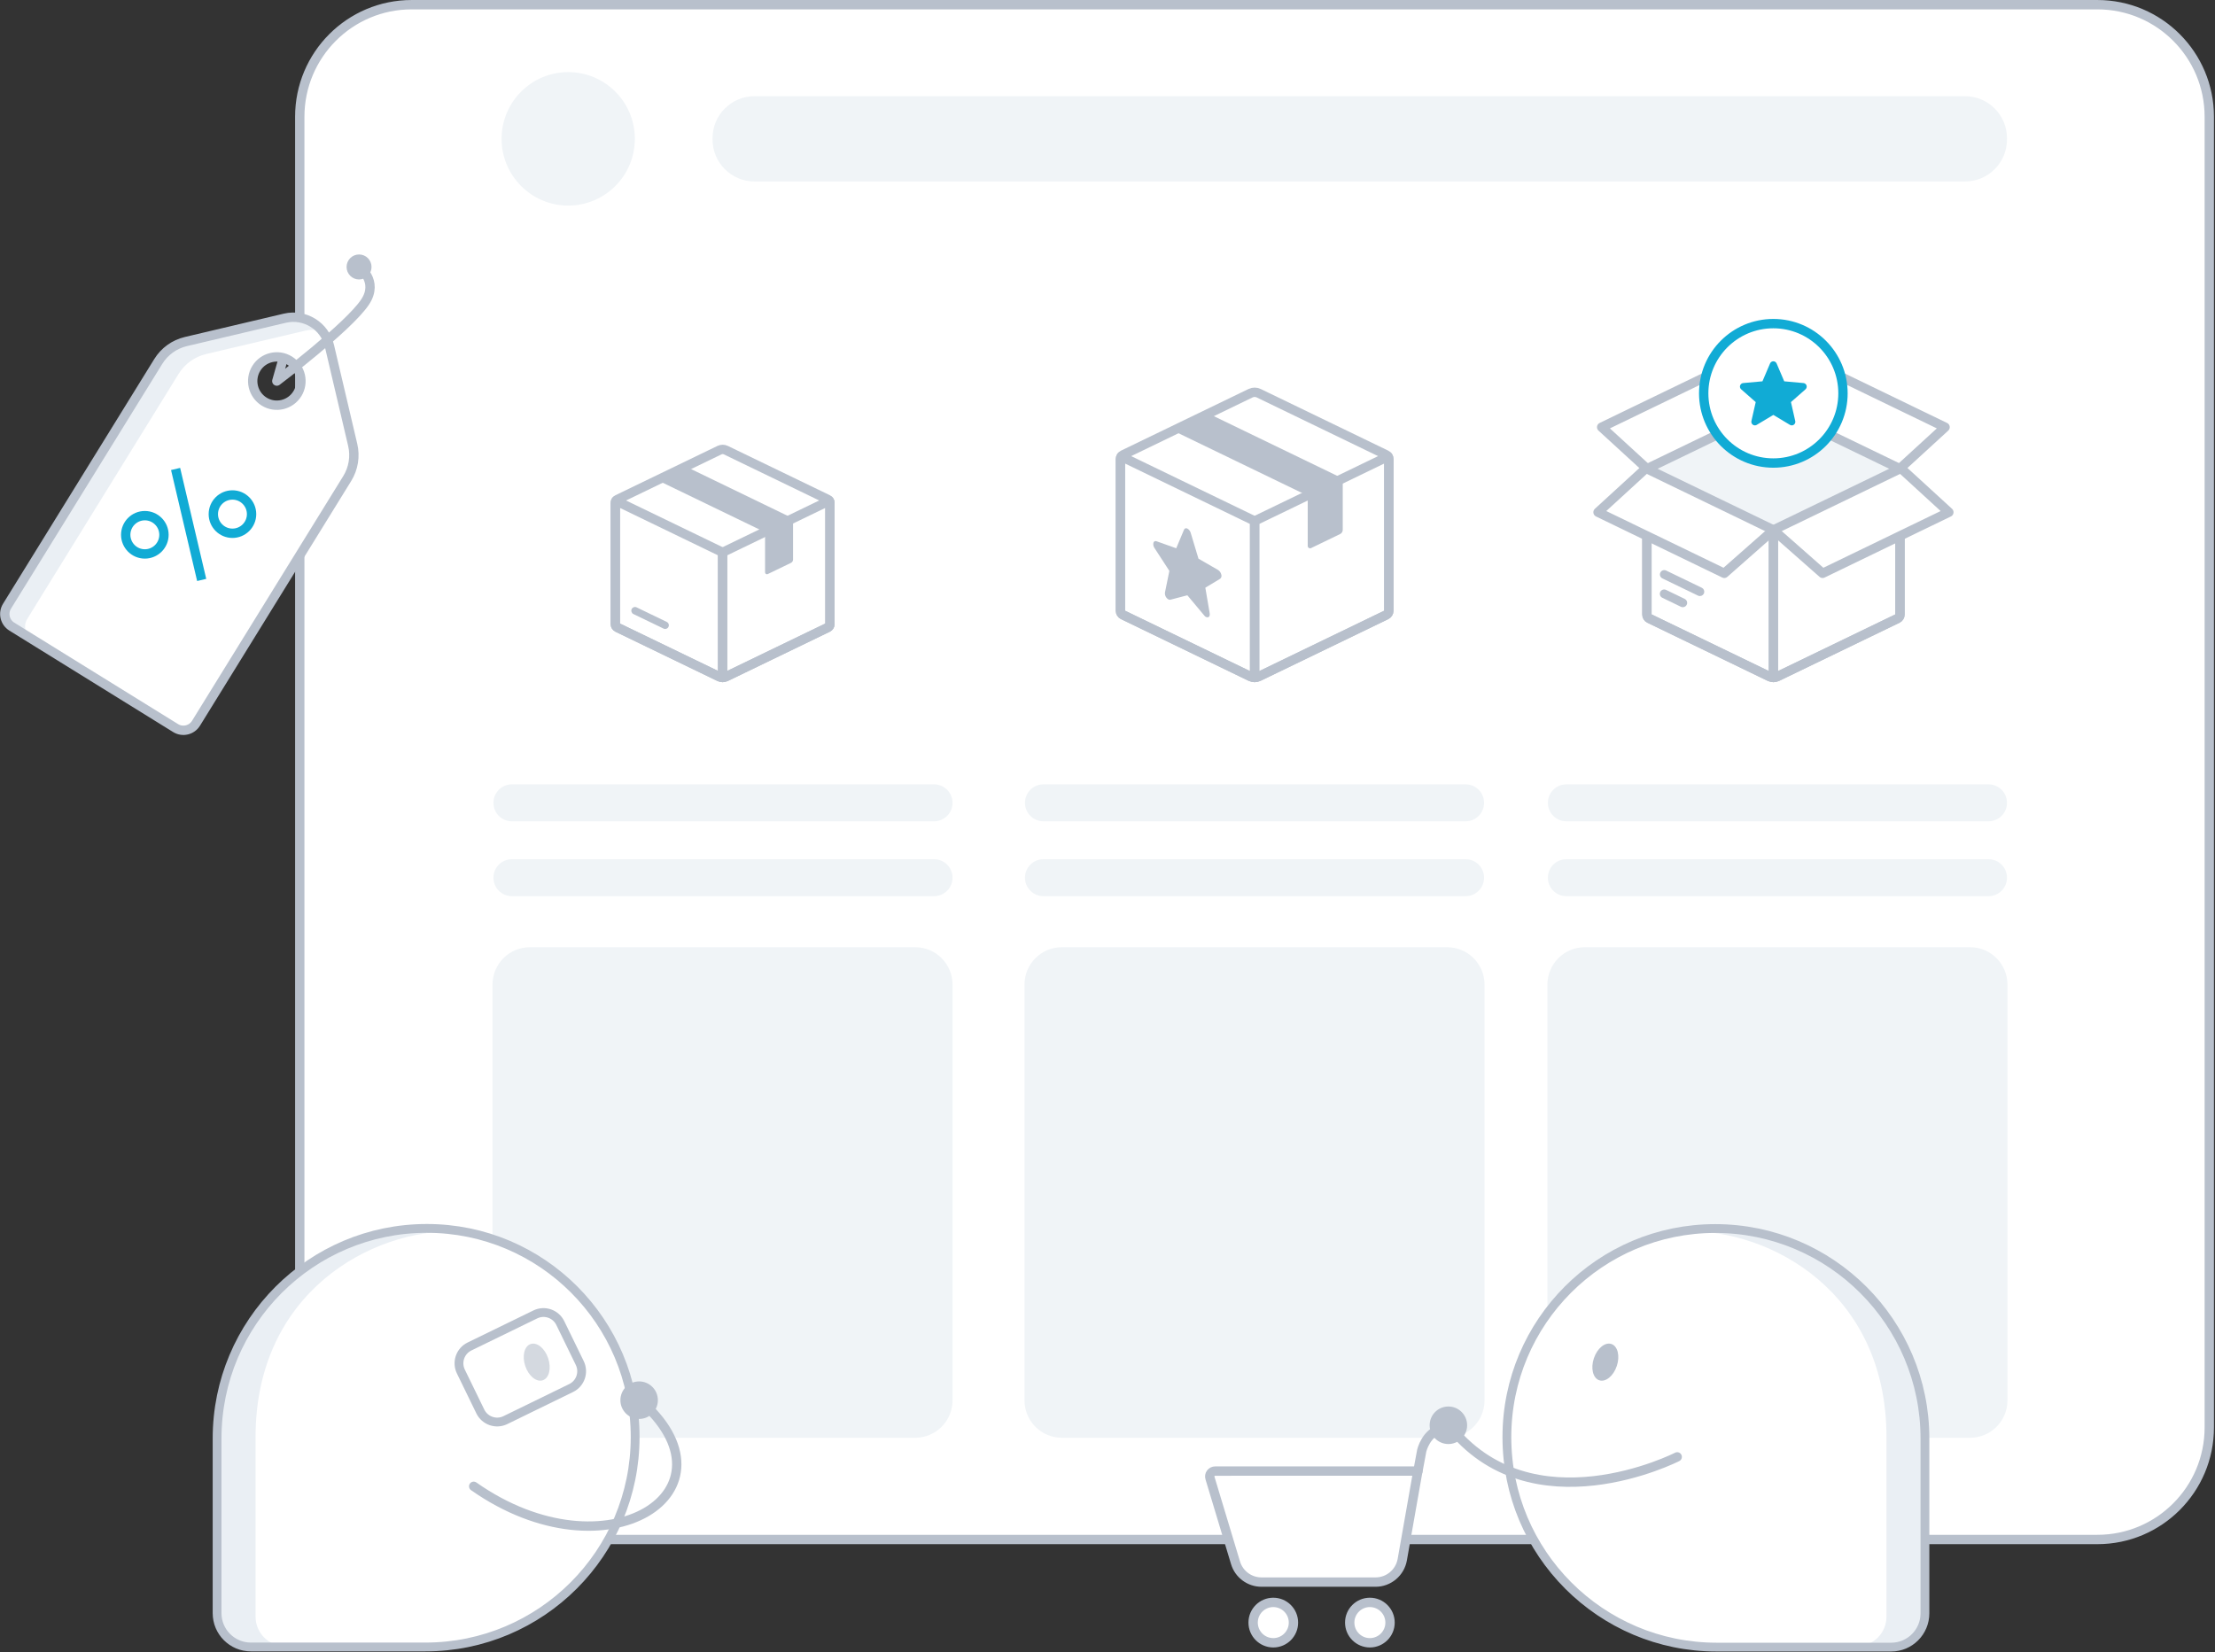 <?xml version="1.0" encoding="UTF-8"?>
<svg xmlns="http://www.w3.org/2000/svg" xmlns:xlink="http://www.w3.org/1999/xlink" width="319pt" height="238pt" viewBox="0 0 319 238" version="1.1">
<rect x="0" y="0" width="319" height="238" fill="#333333" stroke="none"/>
<defs>
<filter id="alpha" filterUnits="objectBoundingBox" x="0%" y="0%" width="100%" height="100%">
  <feColorMatrix type="matrix" in="SourceGraphic" values="0 0 0 0 1 0 0 0 0 1 0 0 0 0 1 0 0 0 1 0"/>
</filter>
<mask id="mask0">
  <g filter="url(#alpha)">
<rect x="0" y="0" width="319" height="238" style="fill:rgb(0%,0%,0%);fill-opacity:0.4;stroke:none;"/>
  </g>
</mask>
<clipPath id="clip1">
  <rect x="0" y="0" width="319" height="238"/>
</clipPath>
<g id="surface5" clip-path="url(#clip1)">
<path style=" stroke:none;fill-rule:nonzero;fill:rgb(100%,100%,100%);fill-opacity:1;" d="M 67.613 193.965 L 77.094 189.34 C 78.43 188.688 80.039 189.242 80.691 190.582 L 83.492 196.34 C 84.145 197.68 83.586 199.293 82.25 199.945 L 72.773 204.574 C 71.438 205.227 69.824 204.668 69.172 203.328 L 66.371 197.57 C 65.723 196.23 66.277 194.617 67.613 193.965 Z M 67.613 193.965 "/>
</g>
</defs>
<g id="surface1">
<path style="fill-rule:nonzero;fill:rgb(100%,100%,100%);fill-opacity:1;stroke-width:2;stroke-linecap:round;stroke-linejoin:round;stroke:rgb(72.157%,75.294%,80%);stroke-opacity:1;stroke-miterlimit:4;" d="M 23.949 0.002 L 384.679 0.002 C 397.907 0.002 408.627 10.721 408.627 23.954 L 408.627 304.08 C 408.627 317.307 397.907 328.031 384.679 328.031 L 23.949 328.031 C 10.721 328.031 0.001 317.307 0.001 304.08 L 0.001 23.954 C 0.001 10.721 10.721 0.002 23.949 0.002 Z M 23.949 0.002 " transform="matrix(0.673,0,0,0.674,43.171,0.674)"/>
<path style=" stroke:none;fill-rule:nonzero;fill:rgb(94.118%,95.686%,96.863%);fill-opacity:1;" d="M 81.832 10.387 C 87.133 10.387 91.43 14.691 91.43 20 C 91.43 25.309 87.133 29.613 81.832 29.613 C 76.535 29.613 72.238 25.309 72.238 20 C 72.238 14.691 76.535 10.387 81.832 10.387 Z M 81.832 10.387 "/>
<path style=" stroke:none;fill-rule:nonzero;fill:rgb(94.118%,95.686%,96.863%);fill-opacity:1;" d="M 76.309 136.449 L 131.805 136.449 C 134.773 136.449 137.184 138.859 137.184 141.836 L 137.184 201.727 C 137.184 204.699 134.773 207.113 131.805 207.113 L 76.309 207.113 C 73.336 207.113 70.93 204.699 70.93 201.727 L 70.93 141.836 C 70.93 138.859 73.336 136.449 76.309 136.449 Z M 76.309 136.449 "/>
<path style=" stroke:none;fill-rule:nonzero;fill:rgb(94.118%,95.686%,96.863%);fill-opacity:1;" d="M 108.66 13.859 L 283.004 13.859 C 286.34 13.859 289.043 16.57 289.043 19.914 L 289.043 20.086 C 289.043 23.43 286.34 26.141 283.004 26.141 L 108.66 26.141 C 105.324 26.141 102.617 23.43 102.617 20.086 L 102.617 19.914 C 102.617 16.57 105.324 13.859 108.66 13.859 Z M 108.66 13.859 "/>
<path style=" stroke:none;fill-rule:nonzero;fill:rgb(94.118%,95.686%,96.863%);fill-opacity:1;" d="M 152.926 136.449 L 208.422 136.449 C 211.391 136.449 213.801 138.859 213.801 141.836 L 213.801 201.727 C 213.801 204.699 211.391 207.113 208.422 207.113 L 152.926 207.113 C 149.953 207.113 147.547 204.699 147.547 201.727 L 147.547 141.836 C 147.547 138.859 149.953 136.449 152.926 136.449 Z M 152.926 136.449 "/>
<path style=" stroke:none;fill-rule:nonzero;fill:rgb(94.118%,95.686%,96.863%);fill-opacity:1;" d="M 228.234 136.449 L 283.73 136.449 C 286.703 136.449 289.109 138.859 289.109 141.836 L 289.109 201.727 C 289.109 204.699 286.703 207.113 283.73 207.113 L 228.234 207.113 C 225.266 207.113 222.855 204.699 222.855 201.727 L 222.855 141.836 C 222.855 138.859 225.266 136.449 228.234 136.449 Z M 228.234 136.449 "/>
<path style="fill-rule:nonzero;fill:rgb(100%,100%,100%);fill-opacity:1;stroke-width:2;stroke-linecap:round;stroke-linejoin:round;stroke:rgb(72.157%,75.294%,80%);stroke-opacity:1;stroke-miterlimit:4;" d="M 3646.328 394.025 C 3646.328 396.412 3648.261 398.341 3650.64 398.347 C 3653.026 398.347 3654.959 396.412 3654.959 394.031 C 3654.959 391.643 3653.026 389.714 3650.64 389.714 C 3648.261 389.714 3646.328 391.643 3646.328 394.025 Z M 3646.328 394.025 " transform="matrix(0.673,0,0,0.674,-2259.596,-31.839)"/>
<path style="fill-rule:nonzero;fill:rgb(100%,100%,100%);fill-opacity:1;stroke-width:2;stroke-linecap:round;stroke-linejoin:round;stroke:rgb(72.157%,75.294%,80%);stroke-opacity:1;stroke-miterlimit:4;" d="M 3625.659 394.025 C 3625.659 396.412 3627.586 398.341 3629.971 398.347 C 3632.357 398.347 3634.29 396.412 3634.29 394.031 C 3634.29 391.643 3632.357 389.714 3629.971 389.714 C 3627.592 389.714 3625.659 391.643 3625.659 394.025 Z M 3625.659 394.025 " transform="matrix(0.673,0,0,0.674,-2259.596,-31.839)"/>
<path style=" stroke:none;fill-rule:nonzero;fill:rgb(100%,100%,100%);fill-opacity:1;" d="M 272.363 237.27 L 247.227 237.27 C 230.543 237.27 217.02 223.723 217.02 207.008 C 217.02 190.41 230.453 176.953 247.023 176.953 C 263.703 176.953 277.227 190.5 277.227 207.215 L 277.227 232.398 C 277.227 235.09 275.051 237.27 272.363 237.27 Z M 272.363 237.27 "/>
<path style=" stroke:none;fill-rule:nonzero;fill:rgb(91.765%,93.725%,95.686%);fill-opacity:1;" d="M 247.398 177 C 245.836 177 244.273 177.121 242.73 177.367 C 255.004 177.078 271.688 186.164 271.688 207.016 L 271.688 232.895 C 271.68 235.234 269.785 237.133 267.445 237.141 L 273.121 237.141 C 275.457 237.133 277.352 235.234 277.359 232.895 L 277.359 207.016 C 277.312 190.457 263.926 177.047 247.398 177 Z M 247.398 177 "/>
<path style="fill:none;stroke-width:1.883;stroke-linecap:round;stroke-linejoin:round;stroke:rgb(72.157%,75.294%,80%);stroke-opacity:1;stroke-miterlimit:4;" d="M 7.229 0.001 L 44.58 0.001 C 69.37 0.001 89.464 20.094 89.464 44.885 C 89.464 69.503 69.503 89.462 44.882 89.462 C 20.097 89.462 0.003 69.37 0.003 44.578 L 0.003 7.226 C 0.003 3.234 3.236 0.001 7.229 0.001 Z M 7.229 0.001 " transform="matrix(-0.673,0,-0,-0.674,277.228,237.27)"/>
<path style=" stroke:none;fill-rule:nonzero;fill:rgb(72.157%,75.294%,80%);fill-opacity:1;" d="M 232.07 193.605 C 231.16 193.301 230.027 194.223 229.547 195.664 C 229.062 197.105 229.414 198.523 230.324 198.832 C 231.238 199.137 232.367 198.215 232.848 196.773 C 233.332 195.332 232.984 193.914 232.07 193.605 Z M 232.07 193.605 "/>
<path style=" stroke:none;fill-rule:nonzero;fill:rgb(100%,100%,100%);fill-opacity:1;" d="M 61.473 176.953 C 78.039 176.953 91.473 190.41 91.473 207.008 C 91.473 223.723 77.949 237.27 61.266 237.27 L 36.129 237.27 C 33.441 237.27 31.266 235.09 31.266 232.398 L 31.266 207.215 C 31.266 190.5 44.789 176.953 61.473 176.953 Z M 61.473 176.953 "/>
<path style=" stroke:none;fill-rule:nonzero;fill:rgb(91.765%,93.725%,95.686%);fill-opacity:1;" d="M 61.094 177 C 62.656 177 64.219 177.121 65.762 177.367 C 53.488 177.078 36.805 186.164 36.805 207.016 L 36.805 232.895 C 36.812 235.234 38.707 237.133 41.047 237.141 L 35.371 237.141 C 33.035 237.133 31.141 235.234 31.133 232.895 L 31.133 207.016 C 31.18 190.457 44.566 177.047 61.094 177 Z M 61.094 177 "/>
<path style="fill:none;stroke-width:1.883;stroke-linecap:round;stroke-linejoin:round;stroke:rgb(72.157%,75.294%,80%);stroke-opacity:1;stroke-miterlimit:4;" d="M 44.885 0.001 C 69.501 0.001 89.462 19.96 89.462 44.578 C 89.462 69.369 69.367 89.462 44.577 89.462 L 7.227 89.462 C 3.233 89.462 0 86.229 0 82.237 L 0 44.885 C 0 20.093 20.095 0.001 44.885 0.001 Z M 44.885 0.001 " transform="matrix(0.673,0,0,0.674,31.265,176.953)"/>
<path style=" stroke:none;fill-rule:nonzero;fill:rgb(72.157%,75.294%,80%);fill-opacity:1;" d="M 78.949 195.664 C 78.465 194.223 77.336 193.301 76.422 193.609 C 75.512 193.914 75.16 195.332 75.645 196.773 C 76.125 198.215 77.258 199.137 78.168 198.832 C 79.082 198.523 79.43 197.109 78.949 195.664 Z M 78.949 195.664 "/>
<path style="fill:none;stroke-width:2;stroke-linecap:round;stroke-linejoin:round;stroke:rgb(72.157%,75.294%,80%);stroke-opacity:1;stroke-miterlimit:4;" d="M 3660.914 361.73 L 3661.75 357.235 C 3661.75 357.235 3662.69 353.399 3665.877 352.663 C 3669.057 351.933 3669.452 351.881 3669.452 351.881 " transform="matrix(0.673,0,0,0.674,-2259.596,-31.839)"/>
<path style="fill-rule:nonzero;fill:rgb(100%,100%,100%);fill-opacity:1;stroke-width:2;stroke-linecap:round;stroke-linejoin:round;stroke:rgb(72.157%,75.294%,80%);stroke-opacity:1;stroke-miterlimit:4;" d="M 3617.533 361.649 C 3617.167 361.649 3616.825 361.823 3616.604 362.113 C 3616.378 362.408 3616.314 362.797 3616.43 363.15 L 3621.892 381.25 C 3622.629 383.7 3624.893 385.38 3627.458 385.375 L 3651.859 385.375 C 3654.674 385.375 3657.089 383.347 3657.577 380.572 L 3660.914 361.644 Z M 3617.533 361.649 " transform="matrix(0.673,0,0,0.674,-2259.596,-31.839)"/>
<path style=" stroke:none;fill-rule:nonzero;fill:rgb(72.157%,75.294%,80%);fill-opacity:1;" d="M 211.293 205.312 C 211.293 206.805 210.082 208.016 208.594 208.016 C 207.102 208.016 205.895 206.805 205.895 205.312 C 205.895 203.82 207.102 202.609 208.594 202.609 C 210.082 202.609 211.293 203.82 211.293 205.312 Z M 211.293 205.312 "/>
<path style=" stroke:none;fill-rule:nonzero;fill:rgb(72.157%,75.294%,80%);fill-opacity:1;" d="M 94.746 201.699 C 94.746 203.191 93.535 204.402 92.047 204.402 C 90.559 204.402 89.348 203.191 89.348 201.699 C 89.348 200.207 90.559 198.996 92.047 198.996 C 93.535 198.996 94.746 200.207 94.746 201.699 Z M 94.746 201.699 "/>
<path style="fill:none;stroke-width:2;stroke-linecap:round;stroke-linejoin:round;stroke:rgb(72.157%,75.294%,80%);stroke-opacity:1;stroke-miterlimit:4;" d="M 3716.409 358.613 C 3716.409 358.613 3685.193 374.535 3667.467 351.742 " transform="matrix(0.673,0,0,0.674,-2259.596,-31.839)"/>
<path style="fill:none;stroke-width:2;stroke-linecap:round;stroke-linejoin:round;stroke:rgb(72.157%,75.294%,80%);stroke-opacity:1;stroke-miterlimit:4;" d="M 3494.291 346.383 C 3516.893 365.705 3487.5 384.981 3458.867 364.905 " transform="matrix(0.673,0,0,0.674,-2259.596,-31.839)"/>
<use xlink:href="#surface5" mask="url(#mask0)"/>
<path style="fill:none;stroke-width:1.883;stroke-linecap:round;stroke-linejoin:round;stroke:rgb(72.157%,75.294%,80%);stroke-opacity:1;stroke-miterlimit:4;" d="M 4 -0.001 L 19.668 0.002 C 21.876 0.002 23.665 1.789 23.666 4 L 23.667 13.5 C 23.668 15.711 21.874 17.498 19.666 17.498 L 4 17.503 C 1.792 17.503 -0 15.709 -0.001 13.498 L -0.002 3.998 C 0.002 1.789 1.791 -0.001 4 -0.001 Z M 4 -0.001 " transform="matrix(0.605,-0.295,0.295,0.606,65.194,195.147)"/>
<path style=" stroke:none;fill-rule:nonzero;fill:rgb(100%,100%,100%);fill-opacity:1;" d="M 103.594 64.879 L 88.902 71.984 C 88.719 72.074 88.602 72.262 88.602 72.465 L 88.602 89.945 C 88.602 90.152 88.719 90.34 88.902 90.43 L 103.594 97.531 C 103.887 97.672 104.227 97.672 104.52 97.531 L 119.211 90.43 C 119.395 90.34 119.512 90.152 119.512 89.945 L 119.512 72.461 C 119.512 72.258 119.395 72.07 119.211 71.98 L 104.52 64.875 C 104.227 64.734 103.887 64.738 103.594 64.879 Z M 103.594 64.879 "/>
<path style="fill-rule:nonzero;fill:rgb(100%,100%,100%);fill-opacity:1;stroke-width:2;stroke-linecap:round;stroke-linejoin:round;stroke:rgb(72.157%,75.294%,80%);stroke-opacity:1;stroke-miterlimit:4;" d="M 3489.299 154.269 C 3489.212 154.396 3489.171 154.547 3489.171 154.703 L 3489.171 180.63 C 3489.171 180.937 3489.34 181.215 3489.618 181.349 L 3511.442 191.882 C 3511.657 191.986 3511.895 192.038 3512.133 192.038 L 3512.133 165.294 Z M 3489.299 154.269 " transform="matrix(0.673,0,0,0.674,-2259.596,-31.839)"/>
<path style=" stroke:none;fill-rule:nonzero;fill:rgb(72.157%,75.294%,80%);fill-opacity:1;" d="M 95.797 90.605 C 95.715 90.605 95.637 90.586 95.566 90.551 L 91.211 88.449 C 90.953 88.316 90.848 88 90.973 87.738 C 91.102 87.477 91.414 87.363 91.676 87.488 L 96.027 89.59 C 96.254 89.699 96.371 89.949 96.316 90.191 C 96.262 90.434 96.043 90.605 95.797 90.605 Z M 95.797 90.605 "/>
<path style=" stroke:none;fill-rule:nonzero;fill:rgb(72.157%,75.294%,80%);fill-opacity:1;" d="M 114.215 74.684 L 98.797 67.219 L 94.73 69.195 L 110.184 76.668 Z M 114.215 74.684 "/>
<path style=" stroke:none;fill-rule:nonzero;fill:rgb(72.157%,75.294%,80%);fill-opacity:1;" d="M 110.184 76.668 L 110.184 82.457 C 110.188 82.551 110.234 82.633 110.312 82.684 C 110.387 82.73 110.484 82.738 110.566 82.699 L 113.914 81.082 C 114.098 80.992 114.215 80.805 114.215 80.598 L 114.215 74.684 Z M 110.184 76.668 "/>
<path style="fill:none;stroke-width:2;stroke-linecap:round;stroke-linejoin:round;stroke:rgb(72.157%,75.294%,80%);stroke-opacity:1;stroke-miterlimit:4;" d="M 3511.448 143.452 L 3489.618 153.991 C 3489.346 154.124 3489.171 154.402 3489.171 154.703 L 3489.171 180.63 C 3489.171 180.937 3489.346 181.215 3489.618 181.349 L 3511.448 191.882 C 3511.884 192.09 3512.389 192.09 3512.824 191.882 L 3534.654 181.349 C 3534.927 181.215 3535.101 180.937 3535.101 180.63 L 3535.101 154.698 C 3535.101 154.396 3534.927 154.118 3534.654 153.985 L 3512.824 143.446 C 3512.389 143.238 3511.884 143.243 3511.448 143.452 Z M 3511.448 143.452 " transform="matrix(0.673,0,0,0.674,-2259.596,-31.839)"/>
<path style="fill:none;stroke-width:2;stroke-linecap:round;stroke-linejoin:round;stroke:rgb(72.157%,75.294%,80%);stroke-opacity:1;stroke-miterlimit:4;" d="M 3534.967 154.269 C 3535.054 154.396 3535.101 154.547 3535.101 154.703 L 3535.101 180.63 C 3535.101 180.937 3534.927 181.215 3534.654 181.349 L 3512.824 191.882 C 3512.609 191.986 3512.377 192.038 3512.133 192.038 L 3512.133 165.294 Z M 3534.967 154.269 " transform="matrix(0.673,0,0,0.674,-2259.596,-31.839)"/>
<path style=" stroke:none;fill-rule:nonzero;fill:rgb(100%,100%,100%);fill-opacity:1;" d="M 180.094 56.668 L 161.723 65.555 C 161.492 65.664 161.344 65.898 161.344 66.156 L 161.344 88.02 C 161.344 88.273 161.492 88.508 161.723 88.621 L 180.094 97.504 C 180.461 97.684 180.887 97.684 181.254 97.504 L 199.625 88.621 C 199.855 88.508 200.004 88.273 200.004 88.02 L 200.004 66.156 C 200.004 65.898 199.855 65.664 199.625 65.555 L 181.254 56.668 C 180.887 56.492 180.461 56.492 180.094 56.668 Z M 180.094 56.668 "/>
<path style="fill-rule:nonzero;fill:rgb(100%,100%,100%);fill-opacity:1;stroke-width:2;stroke-linecap:round;stroke-linejoin:round;stroke:rgb(72.157%,75.294%,80%);stroke-opacity:1;stroke-miterlimit:4;" d="M 3597.427 144.802 C 3597.322 144.958 3597.264 145.15 3597.264 145.341 L 3597.264 177.768 C 3597.264 178.151 3597.479 178.498 3597.822 178.66 L 3625.119 191.841 C 3625.392 191.969 3625.682 192.038 3625.984 192.038 L 3625.984 158.591 Z M 3597.427 144.802 " transform="matrix(0.673,0,0,0.674,-2259.596,-31.839)"/>
<path style=" stroke:none;fill-rule:nonzero;fill:rgb(72.157%,75.294%,80%);fill-opacity:1;" d="M 193.379 68.93 L 174.09 59.598 L 169.008 62.062 L 188.336 71.41 Z M 193.379 68.93 "/>
<path style=" stroke:none;fill-rule:nonzero;fill:rgb(72.157%,75.294%,80%);fill-opacity:1;" d="M 188.336 71.414 L 188.336 78.652 C 188.34 78.77 188.398 78.875 188.496 78.934 C 188.594 78.996 188.715 79.004 188.816 78.953 L 193 76.93 C 193.23 76.82 193.379 76.586 193.379 76.328 L 193.379 68.93 Z M 188.336 71.414 "/>
<path style="fill:none;stroke-width:2;stroke-linecap:round;stroke-linejoin:round;stroke:rgb(72.157%,75.294%,80%);stroke-opacity:1;stroke-miterlimit:4;" d="M 3625.119 131.274 L 3597.822 144.454 C 3597.479 144.616 3597.259 144.964 3597.259 145.347 L 3597.259 177.774 C 3597.259 178.151 3597.479 178.498 3597.822 178.666 L 3625.119 191.841 C 3625.665 192.108 3626.297 192.108 3626.843 191.841 L 3654.14 178.666 C 3654.483 178.498 3654.703 178.151 3654.703 177.774 L 3654.703 145.347 C 3654.703 144.964 3654.483 144.616 3654.14 144.454 L 3626.843 131.274 C 3626.297 131.013 3625.665 131.013 3625.119 131.274 Z M 3625.119 131.274 " transform="matrix(0.673,0,0,0.674,-2259.596,-31.839)"/>
<path style="fill:none;stroke-width:2;stroke-linecap:round;stroke-linejoin:round;stroke:rgb(72.157%,75.294%,80%);stroke-opacity:1;stroke-miterlimit:4;" d="M 3654.535 144.802 C 3654.64 144.958 3654.698 145.15 3654.698 145.341 L 3654.698 177.768 C 3654.698 178.151 3654.483 178.498 3654.14 178.66 L 3626.837 191.841 C 3626.57 191.969 3626.28 192.038 3625.978 192.038 L 3625.978 158.591 Z M 3654.535 144.802 " transform="matrix(0.673,0,0,0.674,-2259.596,-31.839)"/>
<path style=" stroke:none;fill-rule:nonzero;fill:rgb(72.157%,75.294%,80%);fill-opacity:1;" d="M 175.887 82.762 C 175.824 82.496 175.664 82.262 175.438 82.113 L 172.602 80.477 L 171.48 76.75 C 171.406 76.492 171.234 76.27 171 76.141 C 170.918 76.086 170.812 76.074 170.723 76.109 C 170.629 76.141 170.555 76.211 170.52 76.305 L 169.398 78.98 L 166.562 77.969 C 166.473 77.93 166.371 77.93 166.285 77.973 C 166.195 78.02 166.133 78.098 166.113 78.195 C 166.059 78.453 166.113 78.727 166.266 78.941 L 168.41 82.238 L 167.777 85.34 C 167.742 85.605 167.812 85.875 167.98 86.09 C 168.059 86.203 168.164 86.293 168.285 86.355 C 168.367 86.398 168.465 86.41 168.555 86.391 L 171 85.75 L 173.445 88.676 C 173.566 88.867 173.797 88.961 174.02 88.91 C 174.188 88.844 174.266 88.621 174.219 88.348 L 173.59 84.66 L 175.73 83.367 C 175.906 83.219 175.969 82.977 175.887 82.762 Z M 175.887 82.762 "/>
<path style=" stroke:none;fill-rule:nonzero;fill:rgb(100%,100%,100%);fill-opacity:1;" d="M 254.848 59.008 L 237.523 67.387 C 237.305 67.492 237.168 67.711 237.168 67.953 L 237.168 88.57 C 237.168 88.809 237.305 89.031 237.523 89.137 L 254.848 97.512 C 255.191 97.68 255.594 97.68 255.938 97.512 L 273.262 89.137 C 273.477 89.031 273.617 88.809 273.617 88.57 L 273.617 67.953 C 273.617 67.711 273.48 67.492 273.262 67.387 L 255.938 59.008 C 255.594 58.844 255.191 58.844 254.848 59.008 Z M 254.848 59.008 "/>
<path style=" stroke:none;fill-rule:nonzero;fill:rgb(72.157%,75.294%,80%);fill-opacity:1;" d="M 242.352 87.469 C 242.258 87.469 242.168 87.449 242.082 87.406 L 239.41 86.113 C 239.203 86.02 239.062 85.82 239.047 85.594 C 239.027 85.363 239.133 85.145 239.32 85.02 C 239.512 84.891 239.754 84.879 239.957 84.98 L 242.629 86.273 C 242.895 86.402 243.035 86.695 242.969 86.98 C 242.902 87.266 242.648 87.469 242.355 87.469 Z M 242.352 87.469 "/>
<path style=" stroke:none;fill-rule:nonzero;fill:rgb(72.157%,75.294%,80%);fill-opacity:1;" d="M 244.812 85.863 C 244.719 85.863 244.629 85.844 244.543 85.801 L 239.414 83.32 C 239.102 83.168 238.969 82.793 239.121 82.48 C 239.27 82.168 239.645 82.035 239.957 82.188 L 245.09 84.668 C 245.355 84.797 245.496 85.09 245.43 85.375 C 245.367 85.664 245.109 85.863 244.816 85.863 Z M 244.812 85.863 "/>
<path style="fill:none;stroke-width:2;stroke-linecap:round;stroke-linejoin:round;stroke:rgb(72.157%,75.294%,80%);stroke-opacity:1;stroke-miterlimit:4;" d="M 3709.925 162.328 L 3709.925 178.591 C 3709.925 178.944 3710.128 179.275 3710.454 179.431 L 3736.195 191.853 C 3736.706 192.102 3737.304 192.102 3737.815 191.853 L 3763.557 179.431 C 3763.876 179.275 3764.085 178.944 3764.085 178.591 L 3764.085 162.345 " transform="matrix(0.673,0,0,0.674,-2259.596,-31.839)"/>
<path style=" stroke:none;fill-rule:nonzero;fill:rgb(94.118%,95.686%,96.863%);fill-opacity:1;" d="M 255.391 59.148 L 238.199 67.609 L 255.391 75.977 L 272.594 67.562 Z M 255.391 59.148 "/>
<path style="fill:none;stroke-width:2;stroke-linecap:round;stroke-linejoin:round;stroke:rgb(72.157%,75.294%,80%);stroke-opacity:1;stroke-miterlimit:4;" d="M 3763.557 147.172 L 3737.815 134.744 C 3737.304 134.501 3736.706 134.501 3736.195 134.744 L 3710.454 147.172 " transform="matrix(0.673,0,0,0.674,-2259.596,-31.839)"/>
<path style="fill:none;stroke-width:2;stroke-linecap:round;stroke-linejoin:round;stroke:rgb(72.157%,75.294%,80%);stroke-opacity:1;stroke-miterlimit:4;" d="M 3709.925 161.853 L 3709.925 178.591 C 3709.925 178.944 3710.128 179.275 3710.454 179.431 L 3736.195 191.853 C 3736.445 191.974 3736.724 192.038 3737.002 192.038 L 3737.002 160.503 L 3710.082 147.502 " transform="matrix(0.673,0,0,0.674,-2259.596,-31.839)"/>
<path style="fill:none;stroke-width:2;stroke-linecap:round;stroke-linejoin:round;stroke:rgb(72.157%,75.294%,80%);stroke-opacity:1;stroke-miterlimit:4;" d="M 3764.085 162.542 L 3764.085 178.591 C 3764.085 178.944 3763.876 179.275 3763.557 179.431 L 3737.815 191.853 C 3737.565 191.974 3737.287 192.038 3737.002 192.038 L 3737.002 160.503 L 3763.928 147.502 " transform="matrix(0.673,0,0,0.674,-2259.596,-31.839)"/>
<path style="fill:none;stroke-width:2;stroke-linecap:round;stroke-linejoin:round;stroke:rgb(72.157%,75.294%,80%);stroke-opacity:1;stroke-miterlimit:4;" d="M 3736.195 134.744 L 3746.713 125.486 L 3773.732 138.539 L 3763.934 147.502 " transform="matrix(0.673,0,0,0.674,-2259.596,-31.839)"/>
<path style="fill:none;stroke-width:2;stroke-linecap:round;stroke-linejoin:round;stroke:rgb(72.157%,75.294%,80%);stroke-opacity:1;stroke-miterlimit:4;" d="M 3737.002 160.514 L 3747.525 169.773 L 3774.544 156.72 L 3764.747 147.757 " transform="matrix(0.673,0,0,0.674,-2259.596,-31.839)"/>
<path style="fill:none;stroke-width:2;stroke-linecap:round;stroke-linejoin:round;stroke:rgb(72.157%,75.294%,80%);stroke-opacity:1;stroke-miterlimit:4;" d="M 3737.78 134.744 L 3727.263 125.486 L 3700.244 138.539 L 3710.041 147.502 " transform="matrix(0.673,0,0,0.674,-2259.596,-31.839)"/>
<path style="fill:none;stroke-width:2;stroke-linecap:round;stroke-linejoin:round;stroke:rgb(72.157%,75.294%,80%);stroke-opacity:1;stroke-miterlimit:4;" d="M 3737.002 160.514 L 3726.485 169.773 L 3699.466 156.72 L 3709.264 147.757 " transform="matrix(0.673,0,0,0.674,-2259.596,-31.839)"/>
<path style="fill-rule:nonzero;fill:rgb(100%,100%,100%);fill-opacity:1;stroke-width:2;stroke-linecap:butt;stroke-linejoin:miter;stroke:rgb(6.667%,67.059%,83.529%);stroke-opacity:1;stroke-miterlimit:10;" d="M 29.803 14.898 C 29.803 23.131 23.128 29.799 14.897 29.799 C 6.673 29.799 -0.002 23.131 -0.002 14.898 C -0.002 6.671 6.673 0.002 14.897 0.002 C 23.128 0.002 29.803 6.671 29.803 14.898 Z M 29.803 14.898 " transform="matrix(0.673,0,0,0.674,245.365,46.616)"/>
<path style=" stroke:none;fill-rule:nonzero;fill:rgb(6.667%,67.059%,83.529%);fill-opacity:1;" d="M 260.176 55.535 C 260.113 55.34 259.941 55.199 259.734 55.18 L 256.961 54.93 L 255.863 52.355 C 255.781 52.168 255.598 52.043 255.391 52.043 C 255.188 52.043 255 52.168 254.922 52.355 L 253.824 54.93 L 251.047 55.18 C 250.844 55.199 250.672 55.34 250.605 55.535 C 250.543 55.73 250.602 55.941 250.758 56.078 L 252.855 57.922 L 252.234 60.652 C 252.191 60.852 252.27 61.059 252.438 61.18 C 252.602 61.301 252.824 61.309 253 61.203 L 255.395 59.77 L 257.785 61.203 C 257.961 61.309 258.184 61.301 258.348 61.18 C 258.516 61.059 258.594 60.852 258.547 60.652 L 257.93 57.922 L 260.027 56.078 C 260.18 55.941 260.238 55.727 260.176 55.535 Z M 260.176 55.535 "/>
<path style=" stroke:none;fill-rule:nonzero;fill:rgb(94.118%,95.686%,96.863%);fill-opacity:1;" d="M 73.719 123.773 L 134.527 123.773 C 135.992 123.773 137.184 124.965 137.184 126.434 C 137.184 127.902 135.992 129.094 134.527 129.094 L 73.719 129.094 C 72.25 129.094 71.062 127.902 71.062 126.434 C 71.062 124.965 72.25 123.773 73.719 123.773 Z M 73.719 123.773 "/>
<path style=" stroke:none;fill-rule:nonzero;fill:rgb(94.118%,95.686%,96.863%);fill-opacity:1;" d="M 73.719 112.988 L 134.527 112.988 C 135.992 112.988 137.184 114.18 137.184 115.648 C 137.184 117.117 135.992 118.309 134.527 118.309 L 73.719 118.309 C 72.25 118.309 71.062 117.117 71.062 115.648 C 71.062 114.18 72.25 112.988 73.719 112.988 Z M 73.719 112.988 "/>
<path style=" stroke:none;fill-rule:nonzero;fill:rgb(94.118%,95.686%,96.863%);fill-opacity:1;" d="M 150.27 123.773 L 211.078 123.773 C 212.547 123.773 213.734 124.965 213.734 126.434 C 213.734 127.902 212.547 129.094 211.078 129.094 L 150.27 129.094 C 148.801 129.094 147.613 127.902 147.613 126.434 C 147.613 124.965 148.801 123.773 150.27 123.773 Z M 150.27 123.773 "/>
<path style=" stroke:none;fill-rule:nonzero;fill:rgb(94.118%,95.686%,96.863%);fill-opacity:1;" d="M 150.27 112.988 L 211.078 112.988 C 212.547 112.988 213.734 114.18 213.734 115.648 C 213.734 117.117 212.547 118.309 211.078 118.309 L 150.27 118.309 C 148.801 118.309 147.613 117.117 147.613 115.648 C 147.613 114.18 148.801 112.988 150.27 112.988 Z M 150.27 112.988 "/>
<path style=" stroke:none;fill-rule:nonzero;fill:rgb(94.118%,95.686%,96.863%);fill-opacity:1;" d="M 225.578 123.773 L 286.387 123.773 C 287.855 123.773 289.043 124.965 289.043 126.434 C 289.043 127.902 287.855 129.094 286.387 129.094 L 225.578 129.094 C 224.113 129.094 222.922 127.902 222.922 126.434 C 222.922 124.965 224.113 123.773 225.578 123.773 Z M 225.578 123.773 "/>
<path style=" stroke:none;fill-rule:nonzero;fill:rgb(94.118%,95.686%,96.863%);fill-opacity:1;" d="M 225.578 112.988 L 286.387 112.988 C 287.855 112.988 289.043 114.18 289.043 115.648 C 289.043 117.117 287.855 118.309 286.387 118.309 L 225.578 118.309 C 224.113 118.309 222.922 117.117 222.922 115.648 C 222.922 114.18 224.113 112.988 225.578 112.988 Z M 225.578 112.988 "/>
<path style=" stroke:none;fill-rule:nonzero;fill:rgb(100%,100%,100%);fill-opacity:1;" d="M 41.012 45.863 L 26.758 49.227 C 25.105 49.617 23.672 50.648 22.781 52.094 L 0.996 87.363 C 0.375 88.367 0.688 89.684 1.688 90.305 L 25.277 104.926 C 26.277 105.547 27.594 105.234 28.215 104.23 L 49.996 68.961 C 50.887 67.516 51.172 65.773 50.781 64.117 L 47.426 49.836 C 46.746 46.965 43.879 45.188 41.012 45.863 Z M 42.574 56.605 C 41.645 58.113 39.672 58.578 38.168 57.645 C 36.668 56.715 36.203 54.738 37.133 53.234 C 38.062 51.727 40.035 51.262 41.535 52.195 C 43.039 53.125 43.504 55.102 42.574 56.605 Z M 42.574 56.605 "/>
<path style=" stroke:none;fill-rule:nonzero;fill:rgb(91.765%,93.725%,95.686%);fill-opacity:1;" d="M 3.934 89.141 L 25.715 53.871 C 26.605 52.422 28.035 51.391 29.688 51 L 43.941 47.637 C 44.543 47.5 45.16 47.473 45.77 47.547 C 44.578 45.715 43.262 45.332 41.012 45.863 L 26.758 49.227 C 25.105 49.617 23.672 50.648 22.781 52.094 L 0.996 87.363 C 0.375 88.367 0.688 89.684 1.688 90.305 L 4.621 92.078 C 3.621 91.457 3.312 90.145 3.934 89.141 Z M 3.934 89.141 "/>
<path style="fill:none;stroke-width:2;stroke-linecap:round;stroke-linejoin:round;stroke:rgb(72.157%,75.294%,80%);stroke-opacity:1;stroke-miterlimit:4;" d="M 3418.458 115.248 L 3397.278 120.237 C 3394.823 120.816 3392.693 122.345 3391.37 124.489 L 3358.999 176.801 C 3358.076 178.29 3358.541 180.242 3360.026 181.163 L 3395.078 202.849 C 3396.564 203.77 3398.52 203.307 3399.443 201.818 L 3431.808 149.506 C 3433.131 147.363 3433.555 144.779 3432.975 142.322 L 3427.989 121.14 C 3426.979 116.882 3422.718 114.246 3418.458 115.248 Z M 3421.128 131.395 C 3419.625 133.823 3416.444 134.57 3414.018 133.07 C 3411.597 131.569 3410.849 128.388 3412.346 125.966 C 3413.844 123.539 3417.03 122.792 3419.451 124.292 C 3420.617 125.011 3421.447 126.163 3421.761 127.496 C 3422.074 128.834 3421.848 130.236 3421.128 131.401 Z M 3421.128 131.395 " transform="matrix(0.673,0,0,0.674,-2259.596,-31.839)"/>
<path style="fill-rule:nonzero;fill:rgb(100%,100%,100%);fill-opacity:1;stroke-width:2;stroke-linecap:butt;stroke-linejoin:miter;stroke:rgb(6.667%,67.059%,83.529%);stroke-opacity:1;stroke-miterlimit:10;" d="M 0.003 0.003 L 5.587 23.722 " transform="matrix(0.673,0,0,0.674,25.287,67.553)"/>
<path style="fill-rule:nonzero;fill:rgb(100%,100%,100%);fill-opacity:1;stroke-width:2;stroke-linecap:butt;stroke-linejoin:miter;stroke:rgb(6.667%,67.059%,83.529%);stroke-opacity:1;stroke-miterlimit:10;" d="M 8.185 4.093 C 8.185 6.352 6.351 8.183 4.093 8.183 C 1.835 8.183 0.001 6.352 0.001 4.093 C 0.001 1.833 1.835 0.002 4.093 0.002 C 6.351 0.002 8.185 1.833 8.185 4.093 Z M 8.185 4.093 " transform="matrix(0.673,0,0,0.674,18.105,74.28)"/>
<path style="fill-rule:nonzero;fill:rgb(100%,100%,100%);fill-opacity:1;stroke-width:2;stroke-linecap:butt;stroke-linejoin:miter;stroke:rgb(6.667%,67.059%,83.529%);stroke-opacity:1;stroke-miterlimit:10;" d="M 8.186 4.094 C 8.186 6.354 6.351 8.184 4.094 8.184 C 1.83 8.184 0.002 6.354 0.002 4.094 C 0.002 1.834 1.83 -0.002 4.094 -0.002 C 6.351 -0.002 8.186 1.834 8.186 4.094 Z M 8.186 4.094 " transform="matrix(0.673,0,0,0.674,30.722,71.302)"/>
<path style="fill:none;stroke-width:2;stroke-linecap:round;stroke-linejoin:round;stroke:rgb(72.157%,75.294%,80%);stroke-opacity:1;stroke-miterlimit:4;" d="M 3434.356 104.263 C 3434.356 104.263 3438.61 107.288 3435.627 111.783 C 3432.069 117.131 3416.734 128.684 3416.734 128.684 L 3418.034 124.113 " transform="matrix(0.673,0,0,0.674,-2259.596,-31.839)"/>
<path style=" stroke:none;fill-rule:nonzero;fill:rgb(72.157%,75.294%,80%);fill-opacity:1;" d="M 53.508 38.457 C 53.508 39.449 52.703 40.258 51.711 40.258 C 50.719 40.258 49.914 39.449 49.914 38.457 C 49.914 37.461 50.719 36.656 51.711 36.656 C 52.703 36.656 53.508 37.461 53.508 38.457 Z M 53.508 38.457 "/>
</g>
</svg>
